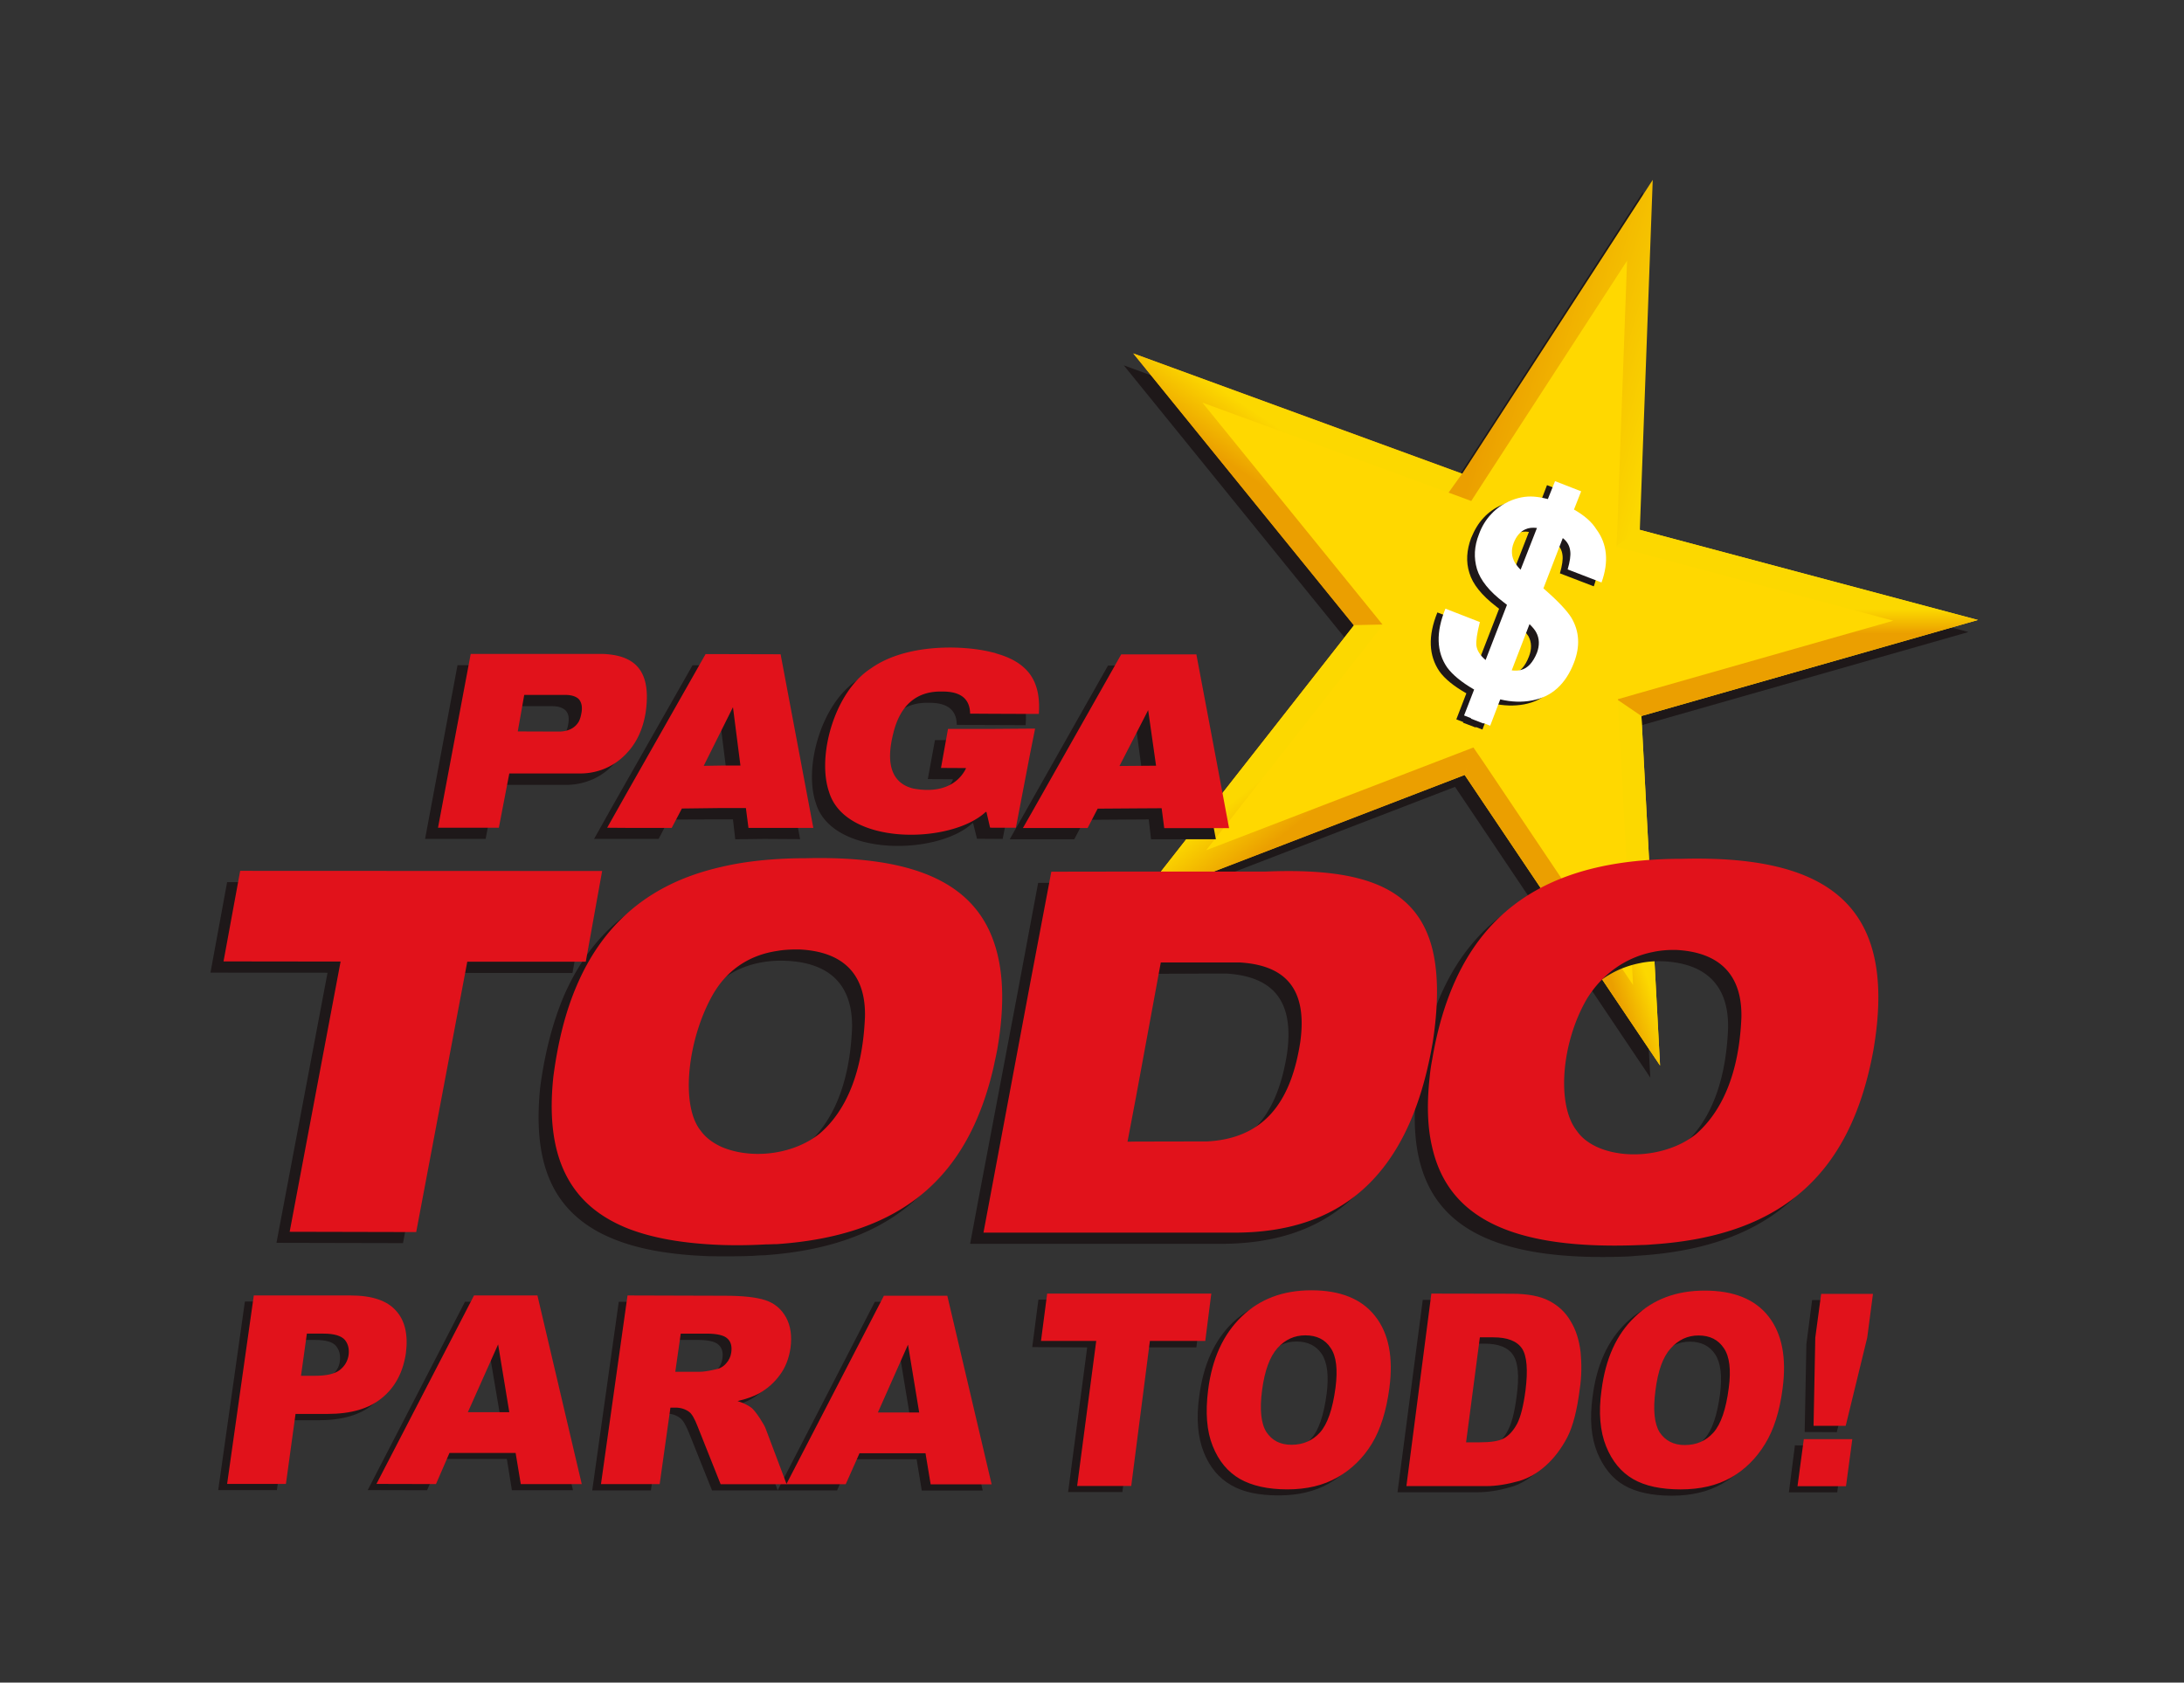 <svg xmlns="http://www.w3.org/2000/svg" viewBox="0 0 4018.65 3096.83"><rect x="0" y="0" width="4018.65" height="3096.83" fill="#333333" stroke="none"/><path fill-rule="evenodd" clip-rule="evenodd" fill="#1E1819" d="M2672.85 893.98l350.31-540.77-23.49 643.59 622.47 166.44-619.84 176.74 34.32 643.34-359.29-535.1-601.09 231.65 397.3-507.12-405.75-500.38z"/><linearGradient id="a" gradientUnits="userSpaceOnUse" x1="1288.556" y1="641.628" x2="4331.6" y2="1514.207"><stop offset="0" stop-color="#eb9f00"/><stop offset=".45" stop-color="#eb9f00"/><stop offset=".55" stop-color="#fcd800"/><stop offset="1" stop-color="#fcd800"/></linearGradient><path fill-rule="evenodd" clip-rule="evenodd" fill="url(#a)" d="M2690.53 871.81l-605.3-221.35 406.25 500.39-397.56 506.97 601.11-231.52 359.53 534.85-34.3-643.34 619.3-176.74-622.21-165.91 23.76-644.12z"/><linearGradient id="b" gradientUnits="userSpaceOnUse" x1="2038.979" y1="1278.208" x2="2631.366" y2="399.959"><stop offset="0" stop-color="#eb9f00"/><stop offset=".45" stop-color="#eb9f00"/><stop offset=".55" stop-color="#fcd800"/><stop offset="1" stop-color="#fcd800"/></linearGradient><path fill-rule="evenodd" clip-rule="evenodd" fill="url(#b)" d="M2085.23 650.46l406 500.64 199.05-279.29-605.05-221.35z"/><linearGradient id="c" gradientUnits="userSpaceOnUse" x1="2115.183" y1="986.048" x2="2771.029" y2="1825.493"><stop offset="0" stop-color="#fcd800"/><stop offset=".45" stop-color="#fcd800"/><stop offset=".55" stop-color="#eb9f00"/><stop offset="1" stop-color="#eb9f00"/></linearGradient><path fill-rule="evenodd" clip-rule="evenodd" fill="url(#c)" d="M2491.48 1150.58l-397.56 507.24 601.11-231.52 89.75-282.2z"/><linearGradient id="d" gradientUnits="userSpaceOnUse" x1="2605.213" y1="1655.687" x2="3228.606" y2="1453.134"><stop offset="0" stop-color="#eb9f00"/><stop offset=".45" stop-color="#eb9f00"/><stop offset=".55" stop-color="#fcd800"/><stop offset="1" stop-color="#fcd800"/></linearGradient><path fill-rule="evenodd" clip-rule="evenodd" fill="url(#d)" d="M2695.03 1426.3l359.53 534.85-34.3-643.34-252.37-166.44z"/><linearGradient id="e" gradientUnits="userSpaceOnUse" x1="3203.729" y1="1396.034" x2="3203.729" y2="896.827"><stop offset="0" stop-color="#eb9f00"/><stop offset=".46" stop-color="#eb9f00"/><stop offset=".55" stop-color="#fcd800"/><stop offset="1" stop-color="#fcd800"/></linearGradient><path fill-rule="evenodd" clip-rule="evenodd" fill="url(#e)" d="M2767.89 1146.22l252.37 171.59 619.3-176.74-622.21-165.91z"/><path fill-rule="evenodd" clip-rule="evenodd" fill="#FFD800" d="M3004.94 1813.04l-275.07-409.96-18.75-27.33-30.87 11.89-460.92 177.25 304.89-388.58 20.34-26-20.86-25.74-311.24-383.56 464.1 169.73 30.62 11.35 17.95-27.85 268.73-414.32-17.96 493.65-1.58 33 32.47 8.45 477.02 127.37-474.91 135.3-31.93 9.23 1.57 33z"/><path fill-rule="evenodd" clip-rule="evenodd" fill="#1E1819" d="M2069.38 1430.14l-33.79.52 33.79-66 19.54-37.35 13.72 102.82h-33.26v.01zm144.92-9.24l-37.22-195.87h-138.32l-164.21 290.38-16.64 29.3h118.8l18.75-35.77 73.91-.53 44.36-.26 4.23 36.56H2237.27l-22.97-123.81zM1709.56 1293.52c29.3-.27 50.68 9.9 50.95 40.52l40.65.27 70.22.27h15.83c2.11-27.34-1.58-52.28-15.83-72.47-12.14-16.89-31.68-30.36-61.77-38.68-2.64-.52-5.28-1.46-8.45-2.24-52.28-13.59-157.87-16.76-222.54 29.83-67.84 43.29-100.04 161.56-77.35 227.29 30.1 99.64 225.17 96.08 288.27 36.56l1.07.27 7.11 28.65h3.44l43.82.26 26.4-135.03 9.23-47.11h-79.45l-80.79.25-13.18 71.81 45.92.26v1.86c-15.83 29.3-48.57 44.87-97.14 35.77-39.87-10.04-50.68-46.34-36.7-101.77 12.95-50.44 42.51-78.01 90.29-76.57zM1304.34 1429.61l-33.51.54 33.51-67.59 20.06-40.39 13.48 107.44h-33.54zm107.71-204.85h-6.34l-101.37-.27h-30.09L1128 1481.88l-34.85 62.16H1211.94l18.48-35.64 73.91-.26h44.35l4.23 36.56 52.8-.67 66.53.4-60.19-319.67zM1045.64 1332.46c-1.06 6.2-2.63 11.88-5.28 16.76-6.59 10.82-17.95 17.29-34.85 17.56h-77.08l11.89-67.05h75.76c10.57 0 18.75 2.38 24.29 7.51 5.27 5.16 7.39 13.2 5.27 25.22zm85.28-98.34c-13.21-6.46-29.31-9.09-47.26-9.63h-43.3l-198.51-.27-59.67 319.82h111.4l19.02-99.52H1045.65c31.14-1.06 62.31-13.86 85.01-39.6 16.35-17.81 27.97-41.83 32.99-72.46 8.45-55.83-5.55-84.47-32.73-98.34zM3096.81 2107.65c-22.69 18.5-51.21 29.57-79.99 34.85-56.22 9.49-115.09-5.28-139.11-40.39-38.54-47.78-29.05-163.14 18.47-243.52 27.45-45.02 70.49-75.9 120.64-85.8 13.99-3.04 28.24-4.09 43.57-3.56 78.13 3.83 121.16 44.08 119.32 124.06-4.23 102.43-34.86 172.66-82.9 214.36zm-25.87-506.85c-18.75 0-36.43.94-53.85 1.99-222.28 13.59-363.77 119.18-406.01 367.59a342.994 342.994 0 00-4.76 32.73c-5.27 48.57-3.96 91.87 4.76 129.36 29.29 127.23 142.81 190.07 385.95 180.03 6.86-.51 13.2-1.05 19.79-1.56 245.77-16.11 365.89-137.28 406.27-357.72 46.2-267.81-85-358.89-352.15-352.42zM2368.21 1938.97c-15.31 97.14-56.5 170.26-157.87 181.62-4.23.27-8.98.79-13.47 1.06h-146.51l15.57-82.9 46.2-246.44 98.73-.39h46.99c83.44 5.55 124.1 49.11 110.36 147.05zm243.93-168.43c-27.99-120.12-133.59-152.85-307.27-145.85h-238.93l-155.74.27-38.81 207.63-70.74 373.26-15.59 83.42H2250.48c181.62-1.31 315.73-91.86 360.6-345.29l1.06-6.34c10.28-68.63 10.28-123.55 0-167.1zM1037.2 1623.64H417.9l-30.63 166.44 215.4.26-93.97 497.1 232.83.52 93.98-497.35 201.69.26h16.11l30.62-167.23zM1484.39 2106.59c-22.43 18.49-50.16 29.57-78.67 34.85-36.43 6.07-73.11 2.65-101.89-9.76-16.37-7.14-29.57-17.43-38.54-30.37-38.55-48.04-23.23-172.63 23.76-253.03 4.74-7.52 9.77-14.63 15.05-21.37 26.4-31.68 60.97-50.16 101.62-56.37 13.47-2.11 27.47-2.9 42.24-2.11 78.14 3.82 121.44 43.82 119.85 123.81-4.23 102.42-35.37 172.66-83.42 214.35zm319.94-353.34c-40.65-115.62-160.77-157.47-345.83-153.24-17.94.27-35.36.79-52.8 1.73-36.16 2.11-69.94 6.73-101.37 14.12-69.69 15.32-128.3 44.08-176.34 87.37-37.22 33.79-67.59 77.08-90.8 130.68-20.07 47.78-34.85 103.74-43.3 168.15-8.97 89.76 2.65 161.04 43.04 212.24 21.9 27.72 51.74 49.63 90.53 65.47 45.68 19 104.01 29.57 176.35 32.22 25.34.51 52.28.51 81.31-.55 6.86-.51 13.47-1.06 20.58-1.06 232.85-16.09 352.7-125.91 398.09-326.01 2.65-10.3 5.3-21.12 6.87-31.95 14.27-82.36 11.62-147.95-6.33-199.17z"/><path fill-rule="evenodd" clip-rule="evenodd" fill="#E1121B" d="M2093.66 1409.55l-33.79.27 33.79-65.74 19-37.09 14.52 102.29-33.52.27zm144.67-9.11l-36.96-196.01h-138.32l-164.21 290.38-16.64 29.16h119.06l18.48-35.64 73.91-.52 43.82-.26 4.76 36.69h119.31l-23.21-123.8zM1733.85 1272.81c29.03-.27 50.68 9.76 51.2 40.65l40.66.26 69.7.27h16.1c1.84-27.32-1.58-52.14-15.84-72.47-12.14-16.76-31.67-30.09-61.77-38.54-2.38-1.06-5.55-1.84-8.2-2.38-52.52-13.45-158.13-16.75-223.07 29.57-67.57 43.3-99.78 162.1-77.08 227.55 30.1 99.66 224.92 96.1 288.27 36.58l1.33.25 6.6 28.65 3.7.27h43.81l25.86-134.77 9.52-47.65h-9.25l-69.7.53h-81.31l-12.92 71.8 45.92.26-.52 1.85c-15.31 29.3-48.05 44.88-96.62 35.77-40.12-10.03-50.69-46.34-36.43-102.04 12.16-50.01 41.73-77.74 90.04-76.41zM1328.63 1409.01l-33.78.54 33.78-67.72 20.06-40.25 13.74 107.44h-33.8v-.01zm107.71-204.84h-5.81l-101.9-.27h-30.36l-145.98 257.26-35.1 62.3 35.1.26h83.69l18.74-35.64 73.91-.91h43.82l4.75 36.55h119.33l-60.19-319.55zM1069.93 1311.87c-1.06 6.21-2.64 12.14-5.28 16.76-6.59 10.83-17.95 17.31-34.85 17.83l-77.08-.27L964.6 1279h75.76c10.56 0 19.02 2.52 24.28 7.39 5.03 5.42 7.4 13.87 5.29 25.48zm85.28-98.2c-12.95-6.61-29.31-9.51-47.26-10.16H866.14l-60.19 319.95h111.93l19.27-99.92h133.05c30.88-.52 62.04-13.47 84.75-39.2 16.37-17.83 27.97-41.98 33-72.47 8.17-55.7-5.82-84.73-32.74-98.2zM3121.09 2087.07c-22.69 18.47-51.21 29.57-80.24 34.58-56.23 9.76-115.1-5.02-139.12-39.86-38.28-48.05-28.78-163.15 18.47-243.79 27.72-44.88 70.75-75.76 121.17-85.8 13.73-3.02 27.97-4.08 43.03-3.82 78.39 4.09 121.43 44.49 119.85 124.34-4.22 102.41-35.38 172.37-83.16 214.35zm-25.87-506.45c-18.5 0-36.44.51-53.85 1.71-222.8 13.45-364.04 118.91-406.01 367.47a335.317 335.317 0 00-4.76 32.99c-5.27 48.32-4.22 91.62 4.76 129.09 29.05 126.98 142.56 190.07 385.95 179.51 6.86 0 13.2-.52 19.54-1.06 245.76-16.1 365.87-136.99 406.26-357.42 46.19-268.37-84.73-359.03-351.89-352.29zM2392.5 1918.38c-15.31 97.41-56.5 170.27-157.87 181.37-4.49.51-8.96.79-13.45 1.06l-130.68.26-15.83.25 15.83-83.42 45.41-246.43h146.25c83.42 5.27 124.07 48.84 110.34 146.91zm243.92-168.42c-28.51-120.12-134.1-152.84-307.27-145.85H2090.5l-156.01.24-39.34 207.63-69.95 373.55-15.57 83.15h465.14c181.08-1.05 315.99-91.86 360.6-345.29l1.06-6.07c10.55-68.78 10.02-123.95-.01-167.36zM1061.49 1603.06l-619.57-.27-30.63 166.69 215.41.27-93.71 497.35 232.82.53 93.99-497.61h218.06l30.09-166.96zM1508.67 2086.01c-22.43 18.21-50.68 29.57-78.67 34.58-36.43 6.61-73.38 2.63-101.89-9.51-16.37-7.4-29.57-17.16-39.07-30.36-38.27-48.05-22.97-172.38 24.29-253.03 4.75-7.66 9.49-14.66 14.78-21.11 26.4-31.95 61.23-50.3 101.89-56.36 13.21-2.38 27.47-2.91 42.24-2.65 78.14 4.09 121.18 44.35 119.33 124.07-4.23 102.44-34.85 172.93-82.9 214.37zm319.68-353.34c-40.39-115.49-160.5-157.47-345.56-153.11-18.22 0-35.36.51-52.53 1.57-36.16 2.26-69.95 6.74-101.63 14.14-70.21 15.7-128.82 44.09-176.34 87.38-37.48 34.05-67.84 77.22-90.8 130.67-20.59 47.65-34.85 103.48-43.3 168.42-9.49 89.51 2.91 160.77 43.3 212.26 21.64 27.71 51.21 49.36 90.54 65.72 45.68 18.5 103.75 29.06 176.08 31.68 25.34.8 52.28.54 80.78-1.06 7.38 0 13.72-.51 20.84-.51 233.12-16.12 352.44-125.94 398.62-326.29 2.11-10.31 4.49-20.61 6.61-31.68 14.26-82.26 11.61-147.72-6.61-199.19z"/><path fill-rule="evenodd" clip-rule="evenodd" fill="#1E1819" d="M537.48 2543.49h26.65c20.34 0 35.37-3.44 44.63-10.82 9.22-6.87 15.3-16.1 16.61-27.45 1.34-11.09-.77-20.07-6.85-27.72-6.34-7.93-19.55-11.34-39.61-11.34h-30.62l-10.81 77.33zm-86.85-148.08l178.44.51c38.54 0 66.53 8.99 83.42 27.45 16.37 18.5 22.46 44.63 17.43 78.67-4.76 35.37-19.02 62.29-43.03 82.1-23.48 20.07-57.29 29.83-100.58 29.83h-58.6l-18.21 128.56H401.53l49.1-347.12zM921.05 2610.27l-21.13-124.59-54.91 124.59h76.04zm11.6 74.97H811.22l-25.35 57.56-109.28-.27 178.98-346.62h116.96l81.83 346.88H941.91l-9.26-57.55zM1226.21 2536.36h45.4c4.76 0 14.79-1.06 29.05-4.5 7.38-1.58 13.72-5.02 19-10.82 5.28-5.8 8.45-12.66 9.51-20.31 1.85-11.1-.53-19.81-6.87-25.62-6.33-6.06-19.26-8.96-38.8-8.96h-47.25l-10.04 70.21zm-136.48 206.7l48.84-347.14h178.98c32.72 0 57.53 2.65 74.43 8.45 16.9 6.07 29.57 16.38 38.01 31.68 8.45 15.31 11.1 34.33 8.45 56.49-2.89 19-9.5 35.91-19.52 49.62-10.03 13.73-22.98 25.34-38.54 33.8-10.3 5.54-23.24 10.03-39.61 13.73 12.14 4.75 20.86 8.44 25.88 12.66 3.44 3.17 8.44 9.51 14.78 18.48 6.09 9.51 10.03 16.62 12.14 21.65l37.5 100.56h-120.92l-42.49-106.11c-5.55-13.72-10.83-22.96-15.85-26.67-7.13-5.55-15.3-8.44-25.09-8.44h-9.49l-19.53 141.22h-107.97z"/><path fill-rule="evenodd" clip-rule="evenodd" fill="#1E1819" d="M1674.99 2610.81l-20.59-124.61-55.45 124.61h76.04zm11.61 74.97h-121.43l-24.82 57.28H1430.8l178.97-347.14 117.21.55 81.31 346.86h-112.2l-9.49-57.55zM1910.72 2391.97l302 .27-11.35 87.63H2100l-34.84 266.36h-99.79l35.1-266.36-101.1-.53zM2305.91 2570.16c-4.75 35.89-2.11 61.24 7.92 77.08 10.03 15.83 25.61 23.23 46.47 23.23 21.12.27 38.54-7.4 52.28-22.71 13.97-15.31 23.22-42.77 28.5-82.36 4.23-33.53 1.32-57.55-8.98-73.38-10.03-15.06-25.61-22.96-46.46-22.96-20.06 0-36.96 7.9-51.22 23.49-14.26 15.84-23.75 41.7-28.51 77.61zm-99.26-.54c7.65-58.08 27.98-102.95 61.25-135.15 33.78-32.21 76.55-48.05 128.82-48.05 53.32 0 92.39 15.57 117.21 47.25 25.06 31.68 33.78 76.03 26.4 133.32-5.82 41.18-16.12 74.97-32.22 101.64-16.35 26.66-37.22 46.98-63.35 62.04-25.88 14.51-56.5 21.64-91.88 21.64-36.43 0-66-6.07-87.65-19-22.17-12.66-39.06-32.47-50.15-60.19-11.08-27.47-14.23-62.31-8.43-103.5zM2706.64 2473l-25.34 193.24h24.54c20.86 0 35.91-2.63 45.42-7.66 9.24-5 17.41-13.98 23.75-26.65 6.61-12.68 11.89-32.73 15.58-61.25 5.28-37.49 2.9-63.09-6.61-77.08-9.23-13.72-26.65-20.6-52.52-20.6h-24.82zm-88.7-80.52h147.84c29.03 0 51.73 4.49 68.36 12.94 16.64 8.72 29.83 21.65 39.6 37.74 9.78 16.12 15.85 35.12 18.23 56.77 2.11 21.65 2.11 44.35-1.07 68.63-5.27 37.77-13.19 67.05-23.5 87.9-10.55 20.86-23.5 38.29-39.33 52.54-15.83 13.99-31.67 23.49-48.57 27.99-22.71 6.59-42.5 9.49-60.46 9.49h-147.56l46.46-354zM3029.23 2570.68c-4.22 35.37-1.58 61.25 8.45 77.08 10.03 15.31 25.33 23.24 46.19 23.24 21.37 0 38.81-7.39 52.53-22.98 13.74-15.05 23.24-42.75 28.51-82.1 4.23-33.53 1.32-57.81-8.99-73.39-10-15.32-25.85-23.22-46.46-23.22-20.06 0-37.47 7.9-51.73 23.75-14.24 15.58-23.22 41.19-28.5 77.62zm-98.72-.52c7.38-58.08 27.97-102.95 61.23-135.16 33.26-32.47 76.03-48.03 128.82-48.03 53.32 0 92.38 15.56 117.22 47.25 25.07 31.68 33.78 76.03 26.13 132.78-5.55 41.71-16.11 75.5-32.22 102.16-16.1 26.66-37.2 46.99-63.09 61.78-25.86 14.78-56.48 21.9-92.38 21.9-35.89 0-65.47-6.34-87.65-19-21.9-12.68-38.28-33-49.63-60.73-11.08-27.46-14.25-61.78-8.43-102.95zM3334.39 2392.75h95.57l-10.55 80.8-39.61 162.33-59.14-.27 3.19-162.07 10.54-80.79zm-31.68 267.43l89.22.26-11.34 86.32h-88.97l11.09-86.58z"/><path fill-rule="evenodd" clip-rule="evenodd" fill="#E1121B" d="M553.85 2532.14h26.13c20.86 0 35.89-3.44 45.15-10.55 9.5-7.39 14.78-16.9 16.37-27.99 1.31-10.55-.8-20.05-6.87-27.44-6.34-7.39-19.29-11.62-39.35-11.62h-30.62l-10.81 77.6zM467 2384.31h177.91c39.07 0 67.05 9.23 83.42 27.72 16.88 18.21 22.96 44.61 18.47 78.93-5.28 34.84-19.79 62.29-43.82 81.83-23.75 19.81-57.02 29.57-100.31 29.57h-58.86l-17.71 128.82H417.9l49.1-346.87zM937.15 2599.19l-20.59-124.85-55.7 124.85h76.29zm11.62 74.97H827.06l-24.82 57.29-109.54-.27 179.51-346.87h116.68l81.56 347.14H958.28l-9.51-57.29zM1242.57 2524.74h45.4c5.28 0 14.79-1.04 29.05-4.48 7.38-1.32 13.72-4.75 19-10.82 5.28-5.82 8.45-12.42 9.51-20.07 1.58-11.35-.53-20.04-7.13-25.86-6.07-5.81-18.75-8.98-38.54-8.98h-47.26l-10.03 70.21zm-136.74 206.71l48.84-347.14 178.98.53c32.99 0 57.8 2.64 74.7 8.19 16.9 5.54 29.57 16.35 38.01 31.67 8.45 15.58 11.1 34.06 8.2 56.23-2.9 19.26-9.24 35.89-19.54 49.63-10.3 14.26-22.98 25.34-38.28 34.05-10.3 5.55-23.24 10.3-39.61 13.99 11.89 3.96 20.59 8.45 25.87 12.68 3.44 2.9 8.44 8.98 14.78 18.48 5.8 8.97 10.03 16.1 11.62 21.12l38.02 100.85h-121.44l-42.24-106.13c-5.27-13.72-10.55-23.23-15.56-26.92-7.13-5.28-15.58-7.93-25.09-7.93h-9.49l-19.79 140.71h-107.98z"/><path fill-rule="evenodd" clip-rule="evenodd" fill="#E1121B" d="M1691.36 2599.72l-20.6-124.88-55.44 124.88h76.04zm11.61 74.97h-121.43l-25.36 57.02H1446.9l179.51-346.87h116.68l81.58 347.14h-112.2l-9.5-57.29zM1926.83 2380.88h302l-11.09 87.12h-101.89l-34.33 266.88H1982l35.1-266.88h-101.63zM2322.27 2558.54c-4.75 35.9-1.85 61.77 7.92 77.08 10.3 15.58 25.36 23.51 46.19 23.51 21.4 0 38.81-7.66 52.54-22.72 13.73-15.57 23.23-42.75 28.51-82.62 4.23-33.26 1.59-57.54-8.97-72.86-10.03-15.58-25.86-23.23-46.46-23.23-20.06 0-36.96 7.65-51.22 23.23-14.25 15.84-23.75 41.71-28.51 77.61zm-99.25-.53c7.38-57.83 27.98-102.42 61.77-134.91 33.26-32.19 76.02-48.31 128.02-48.31 53.6 0 92.68 15.85 117.49 47.52 25.06 31.68 33.78 76.03 26.13 133.05-5.55 41.19-16.1 75.5-32.22 101.9-16.1 26.4-37.22 46.99-63.08 61.77-25.88 14.79-56.25 22.17-92.41 22.17-35.89 0-64.94-6.6-87.38-19.27-22.17-12.93-38.81-32.74-49.88-60.45-11.09-27.44-13.72-61.76-8.44-103.47zM2723.01 2461.39l-25.36 193.24h24.29c20.86 0 35.92-2.11 45.41-7.4 9.23-5.28 17.16-13.73 24.29-26.93 6.34-12.41 11.61-32.72 15.31-60.98 4.75-37.74 2.64-63.61-6.33-77.33-9.52-13.99-27.2-20.6-52.81-20.6h-24.8zm-89.22-80.51l147.83.27c29.04 0 52.26 4.23 69.16 13.21 16.62 8.69 30.09 21.12 39.33 37.47 9.78 15.83 15.58 34.85 18.21 56.49 2.11 21.65 2.11 44.36-1.58 68.65-4.75 37.75-12.15 67.32-22.71 88.16-10.82 20.6-24.03 38.29-39.6 52.28-15.83 14.24-32.2 23.23-48.57 28.24-22.71 6.34-42.76 9.51-60.46 9.51h-147.57l45.96-354.28zM3046.12 2559.07c-4.75 35.64-2.1 61.23 7.66 77.08 10.28 15.31 25.61 23.48 46.19 23.48 21.65 0 39.08-7.65 52.8-22.96 13.72-15.32 23.23-43.02 28.24-82.37 4.49-33.51 1.31-57.8-8.97-72.86-10.28-15.56-25.61-23.49-46.73-23.49-19.81 0-36.96 7.93-50.94 23.49-14.52 15.84-23.76 41.72-28.25 77.63zm-99.24-.53c7.38-57.8 27.44-102.69 61.49-134.89 33.27-32.22 76.04-48.3 128.3-48.3 53.6 0 92.66 15.85 117.47 47.53 24.82 31.67 33.54 76.01 25.86 133.03-5.27 41.18-16.09 75.49-32.2 101.62-16.1 26.4-36.96 47.26-62.81 62.05-25.88 14.53-56.5 21.64-92.41 21.64s-65.46-6.06-87.64-19c-21.91-12.67-38.54-32.74-49.63-60.19-11.08-27.47-14.25-62.31-8.43-103.49zM3351.03 2381.41h95.3l-10.57 80.52-39.6 162.35h-59.14l3.18-162.35 10.83-80.52zm-31.95 267.41h89.23l-11.61 86.59h-89.23l11.61-86.59z"/><path fill-rule="evenodd" clip-rule="evenodd" fill="#1E1819" d="M2784.26 1240.34c-4.76 1.18-10.31 1.44-17.17.52l33.26-85.13c5.28 5.94 9.24 10.82 11.89 15.04 6.34 11.49 6.34 24.15 1.05 37.62-6.86 17.95-16.37 28.51-29.03 31.95zm-10.56-196.68c-6.87-11.61-7.92-24.16-2.92-37.36 4.76-11.88 11.89-20.33 21.13-24.94 6.6-2.64 13.45-3.7 21.38-2.37l-29.84 76.55c-4.48-4.09-7.91-8.32-9.75-11.88zm103.48 100.71c-7.92-13.33-25.34-31.41-51.49-54.25l35.65-92.53c7.92 6.6 12.67 14.39 13.72 24.15 1.06 7.79-.54 19.01-4.76 33.52l62.32 23.89c13.72-38.14 10.03-71.01-9.52-98.07-8.96-13.46-22.69-25.47-41.18-36.03l12.68-33.53-48.05-18.61-12.68 33c-10.03-2.77-19-4.62-25.6-4.62-15.33-1.05-31.16 1.58-46.2 8.71-11.89 5.15-22.96 12.93-32.2 22.96-9.77 10.3-16.89 22.71-22.98 37.36-8.17 22.18-9.76 43.56-3.17 64.15 6.07 20.59 22.44 41.05 49.37 61.78l5.28 4.21-39.35 101.5c-9.51-7.78-14.78-16.76-16.62-26.26-1.06-8.32 1.05-22.7 6.34-43.81l-63.9-24.69c-17.68 43.56-15.83 79.59 3.7 108.36 9.76 13.74 26.4 27.32 49.63 40.52l-18.48 47.92 13.21 5.15-1.07.92 23.24 8.84.52-.79 12.14 4.63 18.48-48.18c20.58 4.63 40.13 5.15 58.08 1.84 36.16-6.73 62.02-30.09 77.6-69.82 11.66-30.08 10.08-57.41-4.71-82.22z"/><path fill-rule="evenodd" clip-rule="evenodd" fill="#FFF" d="M2798.52 1233.06c-4.49 1.32-10.04 1.59-16.9.8l32.73-85.13c5.81 5.67 9.76 10.42 12.14 14.78 6.34 11.62 6.59 24.15 1.58 37.89-7.38 17.94-16.89 28.5-29.55 31.66zm-10.57-196.66c-6.87-11.48-7.92-23.88-2.65-37.35 4.76-12.02 11.62-20.33 21.13-24.69 6.34-2.9 13.18-3.69 21.64-2.63l-30.09 76.82c-4.49-4.36-7.39-8.32-10.03-12.15zm103.48 100.58c-7.91-12.93-25.09-31.15-51.49-54.11l35.65-92.53c8.44 6.47 12.66 14.65 13.72 24.03 1.06 7.92-.53 19.01-4.76 33.65l62.32 24.03c13.72-38.14 10.55-70.88-9.52-97.94-8.44-13.59-22.17-25.48-41.17-36.3l13.2-33.53-48.04-18.74-13.21 33c-10.3-2.64-18.48-3.96-25.33-4.48-15.59-1.2-30.89 1.85-46.47 8.84-11.62 5.28-22.69 12.8-32.2 23.1-9.51 9.9-17.43 22.44-22.71 37.09-8.97 22.44-9.78 43.7-3.69 64.41 6.32 20.46 22.69 41.06 49.62 61.38l5.54 4.35-39.31 101.51c-9.52-7.92-15.32-16.5-16.9-26.01-1.06-8.45 1.06-23.1 6.34-43.83l-63.36-24.67c-17.69 43.29-16.63 79.58 3.17 108.23 10.03 13.6 26.4 27.19 49.63 40.66l-18.48 47.65 12.93 5.15-.26.79 23.23 8.99v-.8l12.14 4.76 18.48-48.45c20.58 4.89 40.13 5.55 58.6 1.98 35.91-6.59 61.77-29.82 77.08-69.56 11.62-30.12 10.05-57.7-4.75-82.65z"/></svg>